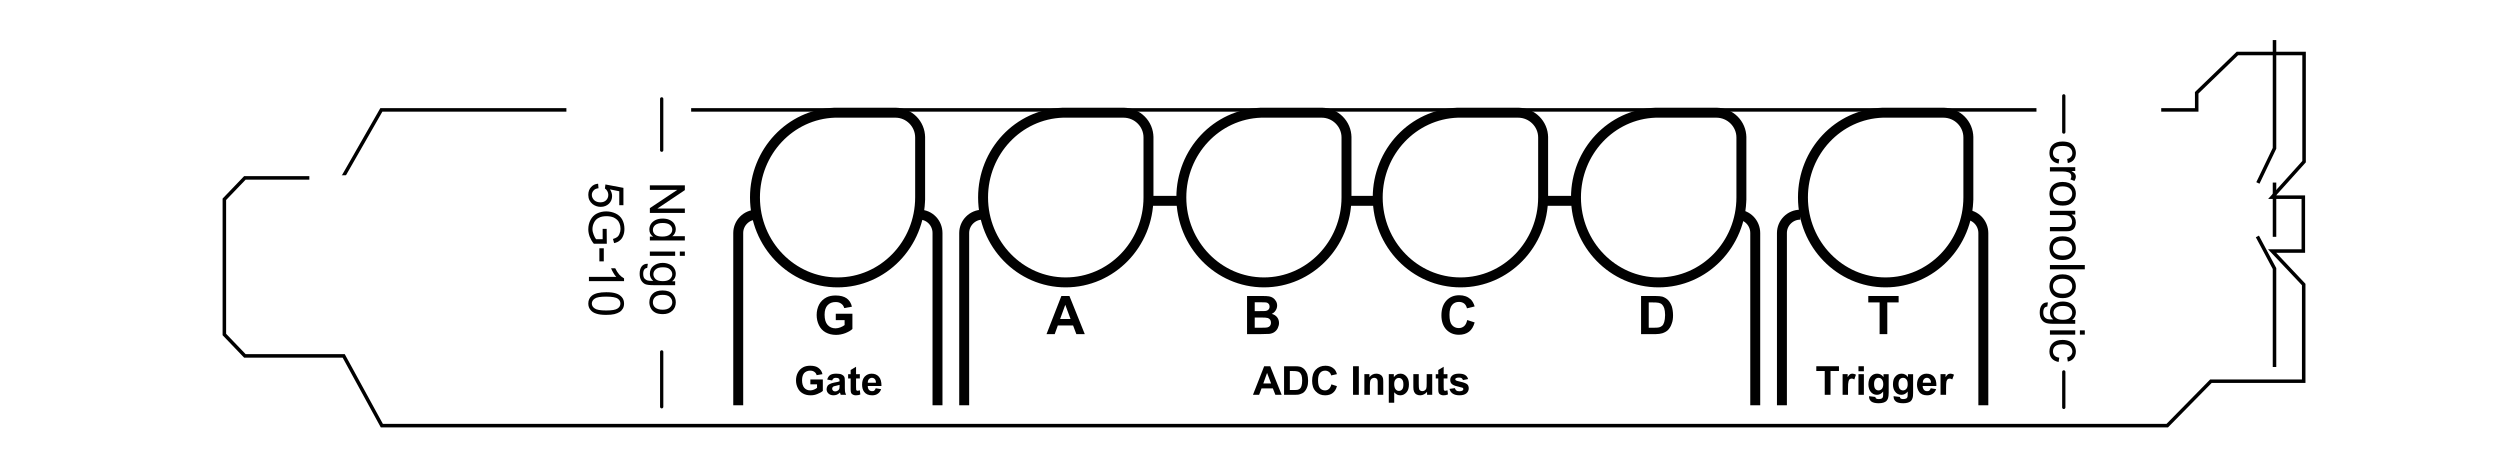 <?xml version="1.0" encoding="UTF-8" standalone="no"?>
<!-- Created with Inkscape (http://www.inkscape.org/) -->

<svg
   xmlns:dc="http://purl.org/dc/elements/1.1/"
   xmlns:cc="http://creativecommons.org/ns#"
   xmlns:rdf="http://www.w3.org/1999/02/22-rdf-syntax-ns#"
   xmlns:svg="http://www.w3.org/2000/svg"
   xmlns="http://www.w3.org/2000/svg"
   xmlns:sodipodi="http://sodipodi.sourceforge.net/DTD/sodipodi-0.dtd"
   xmlns:inkscape="http://www.inkscape.org/namespaces/inkscape"
   width="703.688"
   height="126.862"
   id="svg2"
   version="1.1"
   inkscape:version="0.48.4 r9939"
   sodipodi:docname="Ndigo-Slotblende.svg">
  <defs
     id="defs4">
    <filter
       id="filter3846"
       inkscape:label="Drop Shadow"
       color-interpolation-filters="sRGB">
      <feFlood
         id="feFlood3848"
         flood-opacity="0.5"
         flood-color="rgb(0,0,0)"
         result="flood" />
      <feComposite
         id="feComposite3850"
         in2="SourceGraphic"
         in="flood"
         operator="in"
         result="composite1" />
      <feGaussianBlur
         id="feGaussianBlur3852"
         stdDeviation="2"
         result="blur" />
      <feOffset
         id="feOffset3854"
         dx="4"
         dy="4"
         result="offset" />
      <feComposite
         id="feComposite3856"
         in2="offset"
         in="SourceGraphic"
         operator="over"
         result="composite2" />
    </filter>
  </defs>
  <sodipodi:namedview
     id="base"
     pagecolor="#ffffff"
     bordercolor="#666666"
     borderopacity="1.0"
     inkscape:pageopacity="0.0"
     inkscape:pageshadow="2"
     inkscape:zoom="1.4"
     inkscape:cx="350.41702"
     inkscape:cy="0.569312"
     inkscape:document-units="px"
     inkscape:current-layer="g2989"
     showgrid="false"
     fit-margin-top="0"
     fit-margin-left="0"
     fit-margin-right="0"
     fit-margin-bottom="0"
     inkscape:window-width="1680"
     inkscape:window-height="987"
     inkscape:window-x="-8"
     inkscape:window-y="-8"
     inkscape:window-maximized="1"
     showborder="false" />
  <g
     inkscape:label="Ebene 1"
     inkscape:groupmode="layer"
     id="layer1"
     transform="translate(111.846,-406.069)">
    <g
       id="g2989"
       transform="translate(-146.486,353.391)">
      <path
         id="path3099"
         d="m 93.791,142.831 0,-38.055 5.776,-6.024 27.461,0 10.949,-19.134 510.98,0 0,-4.819 11.445,-11.055 18.78,0 0,30.437 -9,9.992 8.787,0 0,15.165 -8.787,0 8.894,9.425 0,27.213 -26.114,0 -12.295,12.508 -502.547,0 -10.736,-19.63 -27.815,0 z"
         style="fill:#ffffff;fill-opacity:1;stroke:#000000;stroke-width:0.992px;stroke-linecap:butt;stroke-linejoin:miter;stroke-miterlimit:4;stroke-opacity:1;stroke-dasharray:none;filter:url(#filter3846)"
         inkscape:connector-curvature="0" />
      <path
         id="path2991"
         d="m 217.559,104.846 9.85,0 0,1.346 -7.724,5.173 7.724,0 0,1.24 -9.85,0 0,-1.346 7.724,-5.138 -7.724,0 z"
         style="fill:#000000;fill-opacity:1;fill-rule:nonzero;stroke:none"
         inkscape:connector-curvature="0" />
      <path
         id="path2993"
         d="m 217.559,119.268 0.921,0 c -0.709,-0.461 -1.063,-1.134 -1.063,-1.984 0,-0.567 0.142,-1.098 0.461,-1.594 0.319,-0.461 0.744,-0.815 1.311,-1.098 0.567,-0.248 1.205,-0.39 1.949,-0.39 0.709,0 1.346,0.106 1.913,0.354 0.567,0.248 1.028,0.602 1.346,1.063 0.283,0.496 0.461,0.992 0.461,1.594 0,0.425 -0.106,0.815 -0.283,1.134 -0.177,0.354 -0.425,0.638 -0.709,0.815 l 3.543,0 0,1.205 -9.85,0 z m 3.579,-3.827 c -0.921,0 -1.594,0.213 -2.055,0.567 -0.461,0.39 -0.673,0.85 -0.673,1.382 0,0.531 0.213,0.957 0.638,1.346 0.425,0.354 1.098,0.531 1.984,0.531 0.957,0 1.665,-0.177 2.126,-0.567 0.461,-0.354 0.709,-0.815 0.709,-1.382 0,-0.531 -0.248,-0.992 -0.673,-1.346 -0.425,-0.354 -1.134,-0.531 -2.055,-0.531 z"
         style="fill:#000000;fill-opacity:1;fill-rule:nonzero;stroke:none"
         inkscape:connector-curvature="0" />
      <path
         id="path2995"
         d="m 225.992,123.484 1.417,0 0,1.205 -1.417,0 z m -8.433,0 7.122,0 0,1.205 -7.122,0 z"
         style="fill:#000000;fill-opacity:1;fill-rule:nonzero;stroke:none"
         inkscape:connector-curvature="0" />
      <path
         id="path2997"
         d="m 216.992,126.921 -0.177,1.169 c -0.354,0.035 -0.638,0.177 -0.815,0.425 -0.213,0.283 -0.319,0.709 -0.319,1.205 0,0.567 0.106,0.992 0.319,1.311 0.248,0.283 0.567,0.496 0.957,0.602 0.248,0.071 0.744,0.106 1.559,0.106 -0.638,-0.531 -0.957,-1.205 -0.957,-1.984 0,-0.992 0.354,-1.736 1.063,-2.268 0.709,-0.531 1.559,-0.815 2.551,-0.815 0.673,0 1.311,0.142 1.878,0.39 0.567,0.248 1.028,0.602 1.311,1.063 0.319,0.461 0.496,0.992 0.496,1.63 0,0.85 -0.354,1.524 -1.028,2.091 l 0.85,0 0,1.098 -6.13,0 c -1.134,0 -1.913,-0.106 -2.374,-0.319 -0.461,-0.248 -0.815,-0.602 -1.098,-1.098 -0.248,-0.461 -0.39,-1.063 -0.39,-1.807 0,-0.85 0.177,-1.524 0.567,-2.055 0.39,-0.496 0.957,-0.78 1.736,-0.744 z m 4.252,0.992 c -0.921,0 -1.594,0.177 -2.02,0.567 -0.425,0.354 -0.673,0.815 -0.673,1.382 0,0.567 0.248,1.028 0.673,1.417 0.425,0.354 1.063,0.531 1.984,0.531 0.886,0 1.524,-0.177 1.984,-0.567 0.425,-0.39 0.673,-0.85 0.673,-1.382 0,-0.531 -0.248,-0.992 -0.673,-1.382 -0.425,-0.39 -1.063,-0.567 -1.949,-0.567 z"
         style="fill:#000000;fill-opacity:1;fill-rule:nonzero;stroke:none"
         inkscape:connector-curvature="0" />
      <path
         id="path2999"
         d="m 221.138,134.433 c 1.311,0 2.268,0.354 2.906,1.098 0.531,0.602 0.815,1.346 0.815,2.232 0,0.957 -0.319,1.772 -0.957,2.374 -0.673,0.638 -1.559,0.957 -2.657,0.957 -0.921,0 -1.665,-0.142 -2.161,-0.425 -0.531,-0.283 -0.957,-0.673 -1.24,-1.205 -0.283,-0.531 -0.425,-1.098 -0.425,-1.701 0,-0.992 0.319,-1.807 0.957,-2.409 0.638,-0.638 1.559,-0.921 2.764,-0.921 z m 0,1.24 c -0.921,0 -1.594,0.177 -2.055,0.567 -0.461,0.425 -0.673,0.921 -0.673,1.524 0,0.602 0.213,1.098 0.673,1.488 0.461,0.39 1.169,0.602 2.091,0.602 0.886,0 1.559,-0.213 1.984,-0.602 0.461,-0.39 0.709,-0.886 0.709,-1.488 0,-0.602 -0.248,-1.098 -0.709,-1.524 -0.425,-0.39 -1.134,-0.567 -2.02,-0.567 z"
         style="fill:#000000;fill-opacity:1;fill-rule:nonzero;stroke:none"
         inkscape:connector-curvature="0" />
      <path
         id="path3001"
         d="m 202.996,104.386 0.106,1.276 c -0.638,0.071 -1.098,0.283 -1.382,0.638 -0.319,0.354 -0.496,0.744 -0.496,1.24 0,0.567 0.248,1.063 0.673,1.488 0.425,0.39 1.028,0.602 1.736,0.602 0.709,0 1.24,-0.213 1.63,-0.602 0.39,-0.39 0.602,-0.886 0.602,-1.524 0,-0.39 -0.106,-0.709 -0.283,-1.028 -0.177,-0.319 -0.39,-0.567 -0.673,-0.744 l 0.142,-1.134 5.067,0.957 0,4.89 -1.169,0 0,-3.933 -2.622,-0.531 c 0.39,0.602 0.602,1.205 0.602,1.878 0,0.85 -0.283,1.559 -0.886,2.161 -0.602,0.567 -1.382,0.886 -2.303,0.886 -0.886,0 -1.665,-0.283 -2.303,-0.78 -0.78,-0.638 -1.205,-1.488 -1.205,-2.587 0,-0.886 0.248,-1.63 0.78,-2.197 0.496,-0.567 1.134,-0.886 1.984,-0.957 z"
         style="fill:#000000;fill-opacity:1;fill-rule:nonzero;stroke:none"
         inkscape:connector-curvature="0" />
      <path
         id="path3003"
         d="m 204.272,117.106 1.134,0 0.035,4.181 -3.65,0 c -0.531,-0.638 -0.886,-1.311 -1.169,-1.984 -0.248,-0.673 -0.39,-1.382 -0.39,-2.091 0,-0.992 0.213,-1.843 0.638,-2.657 0.425,-0.78 0.992,-1.382 1.772,-1.772 0.815,-0.39 1.665,-0.602 2.622,-0.602 0.957,0 1.878,0.213 2.693,0.602 0.815,0.39 1.453,0.992 1.843,1.736 0.39,0.744 0.602,1.594 0.602,2.587 0,0.709 -0.106,1.346 -0.354,1.913 -0.213,0.567 -0.531,1.028 -0.957,1.346 -0.39,0.354 -0.921,0.602 -1.594,0.744 l -0.319,-1.169 c 0.496,-0.142 0.886,-0.319 1.169,-0.531 0.283,-0.213 0.531,-0.531 0.673,-0.957 0.177,-0.39 0.283,-0.85 0.283,-1.346 0,-0.602 -0.106,-1.098 -0.283,-1.524 -0.177,-0.461 -0.425,-0.815 -0.709,-1.063 -0.283,-0.283 -0.638,-0.461 -0.957,-0.638 -0.638,-0.248 -1.276,-0.354 -1.984,-0.354 -0.886,0 -1.63,0.142 -2.197,0.461 -0.602,0.283 -1.028,0.744 -1.311,1.311 -0.283,0.567 -0.461,1.169 -0.461,1.843 0,0.567 0.142,1.098 0.354,1.63 0.213,0.531 0.425,0.957 0.673,1.24 l 1.843,0 z"
         style="fill:#000000;fill-opacity:1;fill-rule:nonzero;stroke:none"
         inkscape:connector-curvature="0" />
      <path
         id="path3005"
         d="m 203.35,122.563 1.24,0 0,3.685 -1.24,0 z"
         style="fill:#000000;fill-opacity:1;fill-rule:nonzero;stroke:none"
         inkscape:connector-curvature="0" />
      <path
         id="path3007"
         d="m 200.409,131.811 0,-1.205 7.689,0 c -0.283,-0.283 -0.567,-0.673 -0.815,-1.134 -0.283,-0.461 -0.496,-0.886 -0.638,-1.276 l 1.169,0 c 0.319,0.673 0.709,1.276 1.134,1.772 0.461,0.496 0.921,0.85 1.346,1.063 l 0,0.78 z"
         style="fill:#000000;fill-opacity:1;fill-rule:nonzero;stroke:none"
         inkscape:connector-curvature="0" />
      <path
         id="path3009"
         d="m 205.264,134.929 c 1.169,0 2.091,0.106 2.799,0.354 0.709,0.213 1.24,0.602 1.63,1.063 0.39,0.461 0.602,1.063 0.602,1.772 0,0.531 -0.106,0.992 -0.319,1.382 -0.213,0.39 -0.531,0.744 -0.921,0.992 -0.425,0.248 -0.886,0.461 -1.488,0.602 -0.567,0.142 -1.346,0.213 -2.303,0.213 -1.169,0 -2.091,-0.106 -2.799,-0.354 -0.709,-0.213 -1.24,-0.567 -1.63,-1.063 -0.39,-0.461 -0.602,-1.063 -0.602,-1.772 0,-0.957 0.354,-1.701 1.028,-2.232 0.815,-0.638 2.161,-0.957 4.004,-0.957 z m 0,1.24 c -1.63,0 -2.693,0.177 -3.224,0.567 -0.531,0.354 -0.815,0.815 -0.815,1.382 0,0.567 0.283,1.028 0.815,1.382 0.531,0.39 1.594,0.567 3.224,0.567 1.63,0 2.693,-0.177 3.224,-0.567 0.531,-0.354 0.78,-0.815 0.78,-1.382 0,-0.567 -0.213,-0.992 -0.709,-1.346 -0.567,-0.425 -1.701,-0.602 -3.295,-0.602 z"
         style="fill:#000000;fill-opacity:1;fill-rule:nonzero;stroke:none"
         inkscape:connector-curvature="0" />
      <path
         id="path3011"
         d="m 614.268,97.512 -0.177,1.205 c -0.815,-0.142 -1.453,-0.461 -1.913,-1.028 -0.461,-0.531 -0.673,-1.169 -0.673,-1.949 0,-0.992 0.319,-1.772 0.957,-2.339 0.638,-0.602 1.524,-0.886 2.728,-0.886 0.78,0 1.417,0.106 2.02,0.354 0.567,0.283 0.992,0.673 1.276,1.169 0.283,0.531 0.461,1.098 0.461,1.701 0,0.78 -0.213,1.417 -0.602,1.913 -0.39,0.496 -0.957,0.78 -1.665,0.921 L 616.5,97.406 c 0.461,-0.106 0.85,-0.283 1.063,-0.567 0.248,-0.283 0.39,-0.638 0.39,-1.063 0,-0.602 -0.248,-1.098 -0.673,-1.453 -0.425,-0.39 -1.134,-0.567 -2.055,-0.567 -0.957,0 -1.665,0.177 -2.091,0.531 -0.425,0.354 -0.638,0.85 -0.638,1.453 0,0.461 0.142,0.85 0.425,1.169 0.283,0.319 0.744,0.531 1.346,0.602 z"
         style="fill:#000000;fill-opacity:1;fill-rule:nonzero;stroke:none"
         inkscape:connector-curvature="0" />
      <path
         id="path3013"
         d="m 611.646,99.744 7.122,0 0,1.063 -1.063,0 c 0.496,0.283 0.815,0.567 0.992,0.78 0.142,0.248 0.248,0.496 0.248,0.78 0,0.39 -0.142,0.815 -0.39,1.24 l -1.134,-0.425 c 0.177,-0.283 0.248,-0.567 0.248,-0.886 0,-0.248 -0.071,-0.496 -0.213,-0.709 -0.177,-0.213 -0.39,-0.354 -0.673,-0.425 -0.425,-0.142 -0.886,-0.213 -1.417,-0.213 l -3.72,0 z"
         style="fill:#000000;fill-opacity:1;fill-rule:nonzero;stroke:none"
         inkscape:connector-curvature="0" />
      <path
         id="path3015"
         d="m 615.224,103.89 c 1.311,0 2.268,0.354 2.906,1.098 0.531,0.602 0.815,1.346 0.815,2.232 0,0.992 -0.319,1.772 -0.992,2.409 -0.638,0.638 -1.524,0.921 -2.657,0.921 -0.886,0 -1.63,-0.142 -2.161,-0.39 -0.496,-0.283 -0.921,-0.673 -1.205,-1.205 -0.283,-0.531 -0.425,-1.098 -0.425,-1.736 0,-0.992 0.319,-1.807 0.957,-2.409 0.638,-0.602 1.559,-0.921 2.764,-0.921 z m 0,1.24 c -0.921,0 -1.594,0.213 -2.055,0.602 -0.461,0.39 -0.673,0.886 -0.673,1.488 0,0.602 0.213,1.098 0.673,1.488 0.461,0.425 1.134,0.602 2.091,0.602 0.886,0 1.524,-0.177 1.984,-0.602 0.461,-0.39 0.673,-0.886 0.673,-1.488 0,-0.602 -0.213,-1.098 -0.673,-1.488 -0.425,-0.39 -1.134,-0.602 -2.02,-0.602 z"
         style="fill:#000000;fill-opacity:1;fill-rule:nonzero;stroke:none"
         inkscape:connector-curvature="0" />
      <path
         id="path3017"
         d="m 611.646,112.004 7.122,0 0,1.063 -1.028,0 c 0.815,0.531 1.205,1.276 1.205,2.268 0,0.425 -0.106,0.815 -0.248,1.205 -0.142,0.354 -0.354,0.602 -0.602,0.78 -0.248,0.177 -0.567,0.319 -0.886,0.39 -0.248,0.035 -0.638,0.071 -1.169,0.071 l -4.394,0 0,-1.205 4.323,0 c 0.496,0 0.886,-0.035 1.098,-0.142 0.248,-0.106 0.461,-0.248 0.602,-0.496 0.142,-0.248 0.213,-0.531 0.213,-0.85 0,-0.496 -0.177,-0.957 -0.496,-1.311 -0.319,-0.39 -0.921,-0.567 -1.843,-0.567 l -3.898,0 z"
         style="fill:#000000;fill-opacity:1;fill-rule:nonzero;stroke:none"
         inkscape:connector-curvature="0" />
      <path
         id="path3019"
         d="m 615.224,119.197 c 1.311,0 2.268,0.354 2.906,1.098 0.531,0.602 0.815,1.346 0.815,2.232 0,0.992 -0.319,1.772 -0.992,2.409 -0.638,0.602 -1.524,0.921 -2.657,0.921 -0.886,0 -1.63,-0.142 -2.161,-0.425 -0.496,-0.248 -0.921,-0.673 -1.205,-1.169 -0.283,-0.531 -0.425,-1.098 -0.425,-1.736 0,-0.992 0.319,-1.807 0.957,-2.409 0.638,-0.602 1.559,-0.921 2.764,-0.921 z m 0,1.24 c -0.921,0 -1.594,0.213 -2.055,0.602 -0.461,0.39 -0.673,0.886 -0.673,1.488 0,0.602 0.213,1.098 0.673,1.488 0.461,0.39 1.134,0.602 2.091,0.602 0.886,0 1.524,-0.213 1.984,-0.602 0.461,-0.39 0.673,-0.886 0.673,-1.488 0,-0.602 -0.213,-1.098 -0.673,-1.488 -0.425,-0.39 -1.134,-0.602 -2.02,-0.602 z"
         style="fill:#000000;fill-opacity:1;fill-rule:nonzero;stroke:none"
         inkscape:connector-curvature="0" />
      <path
         id="path3021"
         d="m 611.646,127.276 9.815,0 0,1.205 -9.815,0 z"
         style="fill:#000000;fill-opacity:1;fill-rule:nonzero;stroke:none"
         inkscape:connector-curvature="0" />
      <path
         id="path3023"
         d="m 615.224,129.898 c 1.311,0 2.268,0.39 2.906,1.098 0.531,0.638 0.815,1.382 0.815,2.268 0,0.957 -0.319,1.772 -0.992,2.374 -0.638,0.638 -1.524,0.957 -2.657,0.957 -0.886,0 -1.63,-0.142 -2.161,-0.425 -0.496,-0.283 -0.921,-0.673 -1.205,-1.205 -0.283,-0.531 -0.425,-1.098 -0.425,-1.701 0,-1.028 0.319,-1.807 0.957,-2.445 0.638,-0.602 1.559,-0.921 2.764,-0.921 z m 0,1.24 c -0.921,0 -1.594,0.213 -2.055,0.602 -0.461,0.39 -0.673,0.921 -0.673,1.524 0,0.567 0.213,1.063 0.673,1.488 0.461,0.39 1.134,0.602 2.091,0.602 0.886,0 1.524,-0.213 1.984,-0.602 0.461,-0.425 0.673,-0.921 0.673,-1.488 0,-0.602 -0.213,-1.134 -0.673,-1.524 -0.425,-0.39 -1.134,-0.602 -2.02,-0.602 z"
         style="fill:#000000;fill-opacity:1;fill-rule:nonzero;stroke:none"
         inkscape:connector-curvature="0" />
      <path
         id="path3025"
         d="m 611.079,137.799 -0.177,1.169 c -0.39,0.035 -0.638,0.177 -0.815,0.39 -0.213,0.319 -0.319,0.709 -0.319,1.24 0,0.567 0.106,0.992 0.319,1.276 0.248,0.319 0.531,0.531 0.957,0.638 0.248,0.071 0.744,0.071 1.524,0.071 -0.602,-0.531 -0.921,-1.169 -0.921,-1.949 0,-0.992 0.354,-1.736 1.063,-2.268 0.709,-0.567 1.559,-0.815 2.551,-0.815 0.673,0 1.311,0.106 1.878,0.354 0.567,0.248 0.992,0.602 1.311,1.063 0.319,0.496 0.496,1.028 0.496,1.665 0,0.85 -0.354,1.524 -1.028,2.091 l 0.85,0 0,1.098 -6.165,0 c -1.098,0 -1.878,-0.106 -2.339,-0.354 -0.461,-0.213 -0.815,-0.567 -1.098,-1.063 -0.283,-0.496 -0.39,-1.098 -0.39,-1.807 0,-0.85 0.177,-1.524 0.567,-2.055 0.39,-0.531 0.957,-0.78 1.736,-0.744 z m 4.252,0.992 c -0.921,0 -1.594,0.177 -2.055,0.567 -0.425,0.354 -0.638,0.815 -0.638,1.382 0,0.567 0.213,1.028 0.638,1.382 0.425,0.39 1.098,0.567 2.02,0.567 0.886,0 1.524,-0.177 1.984,-0.567 0.425,-0.39 0.638,-0.85 0.638,-1.417 0,-0.531 -0.213,-0.992 -0.638,-1.346 -0.425,-0.39 -1.098,-0.567 -1.949,-0.567 z"
         style="fill:#000000;fill-opacity:1;fill-rule:nonzero;stroke:none"
         inkscape:connector-curvature="0" />
      <path
         id="path3027"
         d="m 620.079,145.665 1.382,0 0,1.205 -1.382,0 z m -8.433,0 7.122,0 0,1.205 -7.122,0 z"
         style="fill:#000000;fill-opacity:1;fill-rule:nonzero;stroke:none"
         inkscape:connector-curvature="0" />
      <path
         id="path3029"
         d="m 614.268,153.354 -0.177,1.205 c -0.815,-0.142 -1.453,-0.461 -1.913,-0.992 -0.461,-0.531 -0.673,-1.205 -0.673,-1.984 0,-0.957 0.319,-1.736 0.957,-2.339 0.638,-0.602 1.524,-0.886 2.728,-0.886 0.78,0 1.417,0.142 2.02,0.39 0.567,0.248 0.992,0.638 1.276,1.169 0.283,0.496 0.461,1.063 0.461,1.701 0,0.744 -0.213,1.382 -0.602,1.878 -0.39,0.496 -0.957,0.815 -1.665,0.957 L 616.5,153.283 c 0.461,-0.142 0.85,-0.319 1.063,-0.602 0.248,-0.283 0.39,-0.638 0.39,-1.028 0,-0.602 -0.248,-1.098 -0.673,-1.488 -0.425,-0.39 -1.134,-0.567 -2.055,-0.567 -0.957,0 -1.665,0.177 -2.091,0.531 -0.425,0.39 -0.638,0.85 -0.638,1.453 0,0.461 0.142,0.85 0.425,1.169 0.283,0.319 0.744,0.531 1.346,0.602 z"
         style="fill:#000000;fill-opacity:1;fill-rule:nonzero;stroke:none"
         inkscape:connector-curvature="0" />
      <path
         id="path3031"
         d="m 262.736,160.866 0,-1.382 3.508,0 0,3.224 c -0.354,0.319 -0.85,0.602 -1.488,0.85 -0.638,0.283 -1.276,0.39 -1.949,0.39 -0.85,0 -1.594,-0.177 -2.197,-0.531 -0.638,-0.354 -1.098,-0.85 -1.417,-1.524 -0.319,-0.638 -0.496,-1.346 -0.496,-2.126 0,-0.85 0.177,-1.594 0.531,-2.232 0.354,-0.673 0.886,-1.169 1.559,-1.524 0.496,-0.248 1.169,-0.39 1.913,-0.39 1.028,0 1.807,0.213 2.339,0.638 0.567,0.425 0.957,0.992 1.098,1.736 l -1.63,0.283 c -0.106,-0.39 -0.319,-0.709 -0.638,-0.921 -0.283,-0.213 -0.673,-0.354 -1.169,-0.354 -0.709,0 -1.276,0.248 -1.701,0.673 -0.39,0.461 -0.602,1.134 -0.602,2.02 0,0.957 0.213,1.665 0.638,2.161 0.425,0.461 0.957,0.709 1.665,0.709 0.319,0 0.673,-0.071 1.028,-0.213 0.319,-0.142 0.638,-0.283 0.886,-0.496 l 0,-0.992 z"
         style="fill:#000000;fill-opacity:1;fill-rule:nonzero;stroke:none"
         inkscape:connector-curvature="0" />
      <path
         id="path3033"
         d="m 268.866,159.768 -1.382,-0.248 c 0.142,-0.567 0.425,-0.992 0.815,-1.276 0.39,-0.248 0.957,-0.39 1.701,-0.39 0.709,0 1.205,0.071 1.559,0.248 0.319,0.142 0.567,0.354 0.709,0.602 0.142,0.248 0.177,0.709 0.177,1.382 l 0,1.807 c 0,0.531 0.035,0.886 0.071,1.134 0.071,0.248 0.142,0.496 0.283,0.78 l -1.524,0 c -0.035,-0.106 -0.106,-0.248 -0.142,-0.461 -0.035,-0.071 -0.071,-0.142 -0.071,-0.177 -0.248,0.248 -0.531,0.461 -0.85,0.602 -0.283,0.106 -0.602,0.177 -0.957,0.177 -0.602,0 -1.063,-0.177 -1.417,-0.496 -0.354,-0.319 -0.531,-0.744 -0.531,-1.24 0,-0.319 0.106,-0.602 0.248,-0.886 0.142,-0.248 0.39,-0.425 0.673,-0.567 0.283,-0.142 0.673,-0.283 1.205,-0.39 0.744,-0.106 1.24,-0.248 1.524,-0.354 l 0,-0.177 c 0,-0.283 -0.071,-0.496 -0.213,-0.602 -0.177,-0.142 -0.425,-0.213 -0.85,-0.213 -0.283,0 -0.496,0.071 -0.638,0.177 -0.142,0.106 -0.283,0.283 -0.39,0.567 z m 2.091,1.24 c -0.213,0.071 -0.531,0.142 -0.957,0.248 -0.425,0.071 -0.709,0.177 -0.85,0.248 -0.177,0.142 -0.283,0.354 -0.283,0.567 0,0.213 0.071,0.39 0.248,0.567 0.142,0.142 0.354,0.213 0.602,0.213 0.283,0 0.531,-0.071 0.815,-0.283 0.177,-0.106 0.283,-0.283 0.354,-0.496 0.035,-0.142 0.071,-0.39 0.071,-0.744 z"
         style="fill:#000000;fill-opacity:1;fill-rule:nonzero;stroke:none"
         inkscape:connector-curvature="0" />
      <path
         id="path3035"
         d="m 276.661,157.996 0,1.205 -1.063,0 0,2.374 c 0,0.461 0.035,0.744 0.035,0.815 0.035,0.071 0.071,0.142 0.142,0.213 0.071,0.035 0.177,0.071 0.248,0.071 0.142,0 0.354,-0.071 0.638,-0.142 l 0.142,1.169 c -0.354,0.177 -0.78,0.248 -1.24,0.248 -0.283,0 -0.531,-0.035 -0.744,-0.142 -0.213,-0.106 -0.39,-0.213 -0.496,-0.354 -0.106,-0.142 -0.177,-0.354 -0.213,-0.602 -0.035,-0.177 -0.035,-0.567 -0.035,-1.098 l 0,-2.551 -0.709,0 0,-1.205 0.709,0 0,-1.169 1.524,-0.921 0,2.091 z"
         style="fill:#000000;fill-opacity:1;fill-rule:nonzero;stroke:none"
         inkscape:connector-curvature="0" />
      <path
         id="path3037"
         d="m 281.126,161.965 1.524,0.248 c -0.177,0.567 -0.496,0.992 -0.921,1.276 -0.425,0.319 -0.957,0.461 -1.594,0.461 -1.028,0 -1.772,-0.319 -2.268,-0.992 -0.39,-0.531 -0.567,-1.205 -0.567,-2.02 0,-0.957 0.248,-1.736 0.744,-2.268 0.531,-0.531 1.169,-0.815 1.913,-0.815 0.886,0 1.559,0.283 2.055,0.85 0.531,0.567 0.744,1.453 0.744,2.622 l -3.862,0 c 0,0.461 0.106,0.815 0.354,1.098 0.248,0.248 0.531,0.354 0.886,0.354 0.248,0 0.461,-0.035 0.602,-0.177 0.177,-0.142 0.319,-0.354 0.39,-0.638 z m 0.071,-1.559 c 0,-0.461 -0.106,-0.78 -0.319,-1.028 -0.248,-0.248 -0.496,-0.354 -0.815,-0.354 -0.319,0 -0.602,0.142 -0.85,0.39 -0.213,0.248 -0.319,0.567 -0.319,0.992 z"
         style="fill:#000000;fill-opacity:1;fill-rule:nonzero;stroke:none"
         inkscape:connector-curvature="0" />
      <path
         id="path3039"
         d="m 242.433,166.748 0,-48.472 m 0,0 c 0,-2.835 2.303,-5.173 5.173,-5.173 m 50.917,53.646 0,-48.472 m 0,0 c 0,-2.835 -2.232,-5.173 -5.032,-5.173"
         style="fill:none;stroke:#010101;stroke-width:2.799px;stroke-linecap:butt;stroke-linejoin:round;stroke-opacity:1;stroke-dasharray:none"
         inkscape:connector-curvature="0" />
      <path
         id="path3041"
         d="m 220.89,167.173 0,-15.449 m 394.654,15.626 0,-9.992"
         style="fill:none;stroke:#010101;stroke-width:0.921px;stroke-linecap:round;stroke-linejoin:round;stroke-opacity:1;stroke-dasharray:none"
         inkscape:connector-curvature="0" />
      <path
         id="path3043"
         d="m 306.035,166.748 0,-48.472 m 0,0 c 0,-2.835 2.303,-5.173 5.173,-5.173 m 225,53.646 0,-48.472 m 0,0 c 0,-2.835 2.303,-5.173 5.173,-5.173 m -12.685,53.646 0,-48.472 m 0,0 c 0,-2.835 -2.232,-5.173 -5.032,-5.173 m 69.236,53.646 0,-48.472 m 0,0 c 0,-2.835 -2.268,-5.173 -5.032,-5.173"
         style="fill:none;stroke:#010101;stroke-width:2.799px;stroke-linecap:butt;stroke-linejoin:round;stroke-opacity:1;stroke-dasharray:none"
         inkscape:connector-curvature="0" />
      <path
         id="path3045"
         d="m 395.398,163.807 -1.772,0 -0.709,-1.807 -3.189,0 -0.673,1.807 -1.736,0 3.154,-8.043 1.701,0 z m -2.976,-3.189 -1.134,-2.976 -1.063,2.976 z"
         style="fill:#000000;fill-opacity:1;fill-rule:nonzero;stroke:none"
         inkscape:connector-curvature="0" />
      <path
         id="path3047"
         d="m 396.071,155.764 2.976,0 c 0.673,0 1.205,0.035 1.559,0.142 0.461,0.142 0.85,0.39 1.205,0.744 0.319,0.354 0.602,0.815 0.78,1.311 0.142,0.531 0.248,1.134 0.248,1.913 0,0.638 -0.071,1.24 -0.248,1.701 -0.213,0.602 -0.496,1.063 -0.85,1.417 -0.283,0.283 -0.673,0.496 -1.169,0.638 -0.354,0.142 -0.815,0.177 -1.417,0.177 l -3.083,0 z m 1.63,1.346 0,5.35 1.24,0 c 0.425,0 0.78,-0.035 0.957,-0.071 0.283,-0.071 0.496,-0.177 0.673,-0.354 0.177,-0.142 0.319,-0.39 0.425,-0.78 0.106,-0.354 0.177,-0.85 0.177,-1.453 0,-0.638 -0.071,-1.098 -0.177,-1.453 -0.106,-0.319 -0.283,-0.567 -0.461,-0.78 -0.213,-0.177 -0.461,-0.319 -0.744,-0.354 -0.248,-0.071 -0.673,-0.106 -1.346,-0.106 z"
         style="fill:#000000;fill-opacity:1;fill-rule:nonzero;stroke:none"
         inkscape:connector-curvature="0" />
      <path
         id="path3049"
         d="m 409.394,160.866 1.559,0.496 c -0.213,0.886 -0.638,1.524 -1.205,1.949 -0.531,0.425 -1.276,0.638 -2.126,0.638 -1.063,0 -1.949,-0.354 -2.622,-1.098 -0.709,-0.709 -1.028,-1.736 -1.028,-2.976 0,-1.346 0.319,-2.409 1.028,-3.154 0.673,-0.709 1.594,-1.098 2.728,-1.098 0.992,0 1.772,0.283 2.409,0.886 0.354,0.319 0.638,0.815 0.815,1.488 l -1.63,0.354 c -0.071,-0.39 -0.283,-0.744 -0.567,-0.957 -0.319,-0.248 -0.673,-0.39 -1.098,-0.39 -0.602,0 -1.098,0.213 -1.453,0.638 -0.39,0.461 -0.567,1.134 -0.567,2.091 0,1.028 0.177,1.736 0.531,2.197 0.39,0.425 0.85,0.638 1.453,0.638 0.425,0 0.78,-0.142 1.098,-0.425 0.319,-0.283 0.531,-0.709 0.673,-1.276 z"
         style="fill:#000000;fill-opacity:1;fill-rule:nonzero;stroke:none"
         inkscape:connector-curvature="0" />
      <path
         id="path3051"
         d="m 415.488,163.807 0,-8.043 1.63,0 0,8.043 z"
         style="fill:#000000;fill-opacity:1;fill-rule:nonzero;stroke:none"
         inkscape:connector-curvature="0" />
      <path
         id="path3053"
         d="m 423.992,163.807 -1.559,0 0,-2.976 c 0,-0.638 0,-1.028 -0.071,-1.205 -0.071,-0.213 -0.177,-0.354 -0.319,-0.425 -0.177,-0.106 -0.354,-0.177 -0.567,-0.177 -0.248,0 -0.496,0.071 -0.709,0.213 -0.213,0.177 -0.354,0.354 -0.425,0.602 -0.071,0.248 -0.106,0.673 -0.106,1.346 l 0,2.622 -1.559,0 0,-5.811 1.417,0 0,0.85 c 0.531,-0.673 1.169,-0.992 1.949,-0.992 0.319,0 0.638,0.071 0.921,0.177 0.283,0.142 0.496,0.283 0.638,0.461 0.142,0.213 0.248,0.425 0.319,0.673 0.035,0.213 0.071,0.567 0.071,1.028 z"
         style="fill:#000000;fill-opacity:1;fill-rule:nonzero;stroke:none"
         inkscape:connector-curvature="0" />
      <path
         id="path3055"
         d="m 425.551,157.996 1.417,0 0,0.85 c 0.213,-0.319 0.461,-0.531 0.78,-0.709 0.319,-0.213 0.673,-0.283 1.063,-0.283 0.673,0 1.24,0.248 1.701,0.78 0.496,0.531 0.709,1.276 0.709,2.232 0,0.957 -0.213,1.736 -0.709,2.268 -0.461,0.531 -1.028,0.815 -1.736,0.815 -0.319,0 -0.602,-0.071 -0.85,-0.177 -0.283,-0.142 -0.567,-0.354 -0.85,-0.673 l 0,2.941 -1.524,0 z m 1.524,2.799 c 0,0.673 0.142,1.134 0.39,1.453 0.248,0.319 0.567,0.461 0.957,0.461 0.354,0 0.638,-0.142 0.886,-0.425 0.248,-0.283 0.354,-0.744 0.354,-1.417 0,-0.602 -0.106,-1.063 -0.354,-1.346 -0.248,-0.319 -0.567,-0.461 -0.921,-0.461 -0.39,0 -0.709,0.142 -0.957,0.461 -0.248,0.283 -0.354,0.709 -0.354,1.276 z"
         style="fill:#000000;fill-opacity:1;fill-rule:nonzero;stroke:none"
         inkscape:connector-curvature="0" />
      <path
         id="path3057"
         d="m 436.323,163.807 0,-0.85 c -0.213,0.283 -0.496,0.531 -0.85,0.709 -0.319,0.177 -0.709,0.283 -1.063,0.283 -0.425,0 -0.744,-0.071 -1.063,-0.248 -0.319,-0.177 -0.531,-0.425 -0.673,-0.744 -0.142,-0.319 -0.213,-0.744 -0.213,-1.276 l 0,-3.685 1.524,0 0,2.657 c 0,0.815 0.035,1.346 0.106,1.524 0.035,0.177 0.142,0.319 0.319,0.425 0.142,0.106 0.319,0.177 0.567,0.177 0.248,0 0.496,-0.071 0.709,-0.213 0.213,-0.142 0.354,-0.354 0.425,-0.567 0.071,-0.213 0.106,-0.709 0.106,-1.559 l 0,-2.445 1.559,0 0,5.811 z"
         style="fill:#000000;fill-opacity:1;fill-rule:nonzero;stroke:none"
         inkscape:connector-curvature="0" />
      <path
         id="path3059"
         d="m 442.063,157.996 0,1.205 -1.063,0 0,2.374 c 0,0.461 0.035,0.744 0.035,0.815 0.035,0.071 0.071,0.142 0.142,0.213 0.071,0.035 0.142,0.071 0.248,0.071 0.142,0 0.354,-0.071 0.638,-0.142 l 0.142,1.169 c -0.39,0.177 -0.78,0.248 -1.24,0.248 -0.283,0 -0.531,-0.035 -0.744,-0.142 -0.213,-0.106 -0.39,-0.213 -0.496,-0.354 -0.106,-0.142 -0.177,-0.354 -0.213,-0.602 -0.035,-0.177 -0.035,-0.567 -0.035,-1.098 l 0,-2.551 -0.709,0 0,-1.205 0.709,0 0,-1.169 1.524,-0.921 0,2.091 z"
         style="fill:#000000;fill-opacity:1;fill-rule:nonzero;stroke:none"
         inkscape:connector-curvature="0" />
      <path
         id="path3061"
         d="m 442.63,162.142 1.524,-0.213 c 0.071,0.283 0.213,0.496 0.425,0.673 0.177,0.142 0.461,0.213 0.85,0.213 0.39,0 0.673,-0.071 0.886,-0.213 0.142,-0.106 0.213,-0.213 0.213,-0.39 0,-0.142 -0.035,-0.213 -0.106,-0.319 -0.106,-0.071 -0.248,-0.142 -0.531,-0.177 -1.24,-0.283 -2.02,-0.531 -2.374,-0.78 -0.461,-0.283 -0.673,-0.744 -0.673,-1.311 0,-0.496 0.177,-0.921 0.602,-1.276 0.39,-0.319 0.992,-0.496 1.843,-0.496 0.815,0 1.382,0.142 1.772,0.39 0.39,0.248 0.673,0.638 0.815,1.134 l -1.453,0.283 c -0.071,-0.213 -0.177,-0.39 -0.354,-0.531 -0.177,-0.106 -0.425,-0.177 -0.744,-0.177 -0.425,0 -0.709,0.071 -0.886,0.177 -0.106,0.071 -0.177,0.177 -0.177,0.319 0,0.106 0.071,0.213 0.177,0.283 0.106,0.106 0.602,0.248 1.417,0.425 0.815,0.177 1.417,0.425 1.736,0.673 0.319,0.283 0.461,0.673 0.461,1.169 0,0.531 -0.213,0.992 -0.638,1.382 -0.461,0.39 -1.134,0.567 -1.984,0.567 -0.815,0 -1.453,-0.177 -1.913,-0.496 -0.461,-0.319 -0.744,-0.744 -0.886,-1.311 z"
         style="fill:#000000;fill-opacity:1;fill-rule:nonzero;stroke:none"
         inkscape:connector-curvature="0" />
      <path
         id="path3063"
         d="m 548.256,163.807 0,-6.697 -2.374,0 0,-1.346 6.378,0 0,1.346 -2.374,0 0,6.697 z"
         style="fill:#000000;fill-opacity:1;fill-rule:nonzero;stroke:none"
         inkscape:connector-curvature="0" />
      <path
         id="path3065"
         d="m 554.811,163.807 -1.524,0 0,-5.811 1.417,0 0,0.815 c 0.248,-0.39 0.461,-0.638 0.673,-0.78 0.177,-0.106 0.39,-0.177 0.638,-0.177 0.354,0 0.709,0.106 1.028,0.283 l -0.461,1.346 c -0.283,-0.177 -0.496,-0.248 -0.744,-0.248 -0.213,0 -0.39,0.071 -0.531,0.177 -0.177,0.106 -0.283,0.319 -0.354,0.638 -0.106,0.319 -0.142,0.957 -0.142,1.949 z"
         style="fill:#000000;fill-opacity:1;fill-rule:nonzero;stroke:none"
         inkscape:connector-curvature="0" />
      <path
         id="path3067"
         d="m 557.752,157.181 0,-1.417 1.524,0 0,1.417 z m 0,6.626 0,-5.811 1.524,0 0,5.811 z"
         style="fill:#000000;fill-opacity:1;fill-rule:nonzero;stroke:none"
         inkscape:connector-curvature="0" />
      <path
         id="path3069"
         d="m 560.764,164.197 1.736,0.213 c 0.035,0.213 0.106,0.354 0.213,0.425 0.142,0.106 0.39,0.177 0.709,0.177 0.39,0 0.709,-0.071 0.886,-0.177 0.142,-0.106 0.248,-0.213 0.319,-0.39 0.035,-0.142 0.071,-0.39 0.071,-0.709 l 0,-0.85 c -0.461,0.602 -1.063,0.921 -1.736,0.921 -0.78,0 -1.417,-0.319 -1.878,-0.992 -0.354,-0.531 -0.531,-1.169 -0.531,-1.949 0,-0.992 0.248,-1.736 0.709,-2.232 0.461,-0.531 1.063,-0.78 1.736,-0.78 0.744,0 1.346,0.319 1.807,0.957 l 0,-0.815 1.453,0 0,5.209 c 0,0.709 -0.071,1.205 -0.177,1.559 -0.106,0.319 -0.283,0.602 -0.496,0.815 -0.213,0.177 -0.461,0.319 -0.815,0.425 -0.354,0.106 -0.78,0.177 -1.311,0.177 -0.992,0 -1.665,-0.177 -2.091,-0.496 -0.425,-0.354 -0.638,-0.78 -0.638,-1.311 0,-0.035 0.035,-0.106 0.035,-0.177 z m 1.382,-3.437 c 0,0.638 0.106,1.098 0.354,1.382 0.213,0.283 0.531,0.425 0.886,0.425 0.354,0 0.673,-0.142 0.957,-0.425 0.248,-0.319 0.39,-0.744 0.39,-1.311 0,-0.602 -0.142,-1.063 -0.39,-1.346 -0.248,-0.319 -0.567,-0.461 -0.921,-0.461 -0.39,0 -0.709,0.142 -0.921,0.425 -0.248,0.283 -0.354,0.744 -0.354,1.311 z"
         style="fill:#000000;fill-opacity:1;fill-rule:nonzero;stroke:none"
         inkscape:connector-curvature="0" />
      <path
         id="path3071"
         d="m 567.638,164.197 1.772,0.213 c 0.035,0.213 0.106,0.354 0.213,0.425 0.142,0.106 0.39,0.177 0.673,0.177 0.425,0 0.709,-0.071 0.921,-0.177 0.142,-0.106 0.248,-0.213 0.319,-0.39 0.035,-0.142 0.071,-0.39 0.071,-0.709 l 0,-0.85 c -0.461,0.602 -1.063,0.921 -1.772,0.921 -0.78,0 -1.382,-0.319 -1.843,-0.992 -0.354,-0.531 -0.531,-1.169 -0.531,-1.949 0,-0.992 0.213,-1.736 0.709,-2.232 0.461,-0.531 1.028,-0.78 1.736,-0.78 0.709,0 1.311,0.319 1.772,0.957 l 0,-0.815 1.453,0 0,5.209 c 0,0.709 -0.035,1.205 -0.177,1.559 -0.106,0.319 -0.248,0.602 -0.461,0.815 -0.213,0.177 -0.496,0.319 -0.815,0.425 -0.354,0.106 -0.78,0.177 -1.311,0.177 -0.992,0 -1.701,-0.177 -2.091,-0.496 -0.425,-0.354 -0.638,-0.78 -0.638,-1.311 0,-0.035 0,-0.106 0,-0.177 z m 1.382,-3.437 c 0,0.638 0.142,1.098 0.354,1.382 0.248,0.283 0.567,0.425 0.921,0.425 0.354,0 0.673,-0.142 0.921,-0.425 0.283,-0.319 0.39,-0.744 0.39,-1.311 0,-0.602 -0.106,-1.063 -0.354,-1.346 -0.248,-0.319 -0.567,-0.461 -0.957,-0.461 -0.354,0 -0.673,0.142 -0.921,0.425 -0.213,0.283 -0.354,0.744 -0.354,1.311 z"
         style="fill:#000000;fill-opacity:1;fill-rule:nonzero;stroke:none"
         inkscape:connector-curvature="0" />
      <path
         id="path3073"
         d="m 578.091,161.965 1.524,0.248 c -0.213,0.567 -0.496,0.992 -0.921,1.276 -0.461,0.319 -0.992,0.461 -1.63,0.461 -0.992,0 -1.772,-0.319 -2.232,-0.992 -0.39,-0.531 -0.602,-1.205 -0.602,-2.02 0,-0.957 0.283,-1.736 0.78,-2.268 0.496,-0.531 1.134,-0.815 1.913,-0.815 0.85,0 1.559,0.283 2.055,0.85 0.496,0.567 0.744,1.453 0.709,2.622 l -3.862,0 c 0,0.461 0.142,0.815 0.39,1.098 0.213,0.248 0.531,0.354 0.886,0.354 0.248,0 0.425,-0.035 0.602,-0.177 0.177,-0.142 0.283,-0.354 0.39,-0.638 z m 0.071,-1.559 c 0,-0.461 -0.142,-0.78 -0.354,-1.028 -0.213,-0.248 -0.496,-0.354 -0.78,-0.354 -0.354,0 -0.638,0.142 -0.85,0.39 -0.213,0.248 -0.319,0.567 -0.319,0.992 z"
         style="fill:#000000;fill-opacity:1;fill-rule:nonzero;stroke:none"
         inkscape:connector-curvature="0" />
      <path
         id="path3075"
         d="m 582.413,163.807 -1.559,0 0,-5.811 1.417,0 0,0.815 c 0.248,-0.39 0.496,-0.638 0.673,-0.78 0.213,-0.106 0.425,-0.177 0.673,-0.177 0.354,0 0.673,0.106 1.028,0.283 l -0.496,1.346 c -0.248,-0.177 -0.496,-0.248 -0.709,-0.248 -0.213,0 -0.425,0.071 -0.567,0.177 -0.142,0.106 -0.248,0.319 -0.354,0.638 -0.071,0.319 -0.106,0.957 -0.106,1.949 z"
         style="fill:#000000;fill-opacity:1;fill-rule:nonzero;stroke:none"
         inkscape:connector-curvature="0" />
      <path
         id="path3077"
         d="m 339.98,146.728 -2.374,0 -0.921,-2.445 -4.287,0 -0.886,2.445 -2.303,0 4.181,-10.736 2.268,0 z m -4.004,-4.252 -1.488,-4.004 -1.453,4.004 z"
         style="fill:#000000;fill-opacity:1;fill-rule:nonzero;stroke:none"
         inkscape:connector-curvature="0" />
      <path
         id="path3079"
         d="m 385.654,135.992 4.287,0 c 0.85,0 1.488,0.035 1.913,0.106 0.39,0.071 0.78,0.213 1.098,0.425 0.319,0.213 0.602,0.531 0.815,0.886 0.248,0.39 0.354,0.815 0.354,1.276 0,0.496 -0.142,0.957 -0.425,1.382 -0.248,0.425 -0.638,0.744 -1.098,0.957 0.673,0.177 1.169,0.496 1.524,0.957 0.354,0.461 0.531,0.992 0.531,1.63 0,0.496 -0.142,0.957 -0.354,1.417 -0.213,0.461 -0.531,0.815 -0.921,1.098 -0.39,0.283 -0.886,0.461 -1.453,0.531 -0.354,0.035 -1.24,0.035 -2.622,0.071 l -3.65,0 z m 2.161,1.772 0,2.48 1.417,0 c 0.85,0 1.382,0 1.559,-0.035 0.39,-0.035 0.673,-0.177 0.886,-0.39 0.213,-0.213 0.319,-0.496 0.319,-0.815 0,-0.354 -0.071,-0.602 -0.283,-0.815 -0.177,-0.213 -0.425,-0.354 -0.815,-0.39 -0.213,-0.035 -0.815,-0.035 -1.843,-0.035 z m 0,4.287 0,2.87 2.02,0 c 0.78,0 1.276,-0.035 1.488,-0.071 0.319,-0.071 0.567,-0.213 0.78,-0.425 0.177,-0.248 0.283,-0.531 0.283,-0.921 0,-0.319 -0.071,-0.602 -0.213,-0.815 -0.177,-0.248 -0.39,-0.39 -0.673,-0.496 -0.319,-0.106 -0.957,-0.142 -1.949,-0.142 z"
         style="fill:#000000;fill-opacity:1;fill-rule:nonzero;stroke:none"
         inkscape:connector-curvature="0" />
      <path
         id="path3081"
         d="m 447.626,142.76 2.091,0.673 c -0.319,1.169 -0.85,2.055 -1.594,2.622 -0.744,0.567 -1.701,0.85 -2.835,0.85 -1.453,0 -2.622,-0.496 -3.543,-1.453 -0.921,-0.992 -1.382,-2.339 -1.382,-4.004 0,-1.807 0.496,-3.189 1.417,-4.181 0.921,-0.992 2.126,-1.488 3.614,-1.488 1.311,0 2.374,0.39 3.224,1.169 0.461,0.461 0.85,1.134 1.098,1.984 l -2.161,0.531 c -0.142,-0.567 -0.39,-1.028 -0.78,-1.346 -0.425,-0.319 -0.921,-0.461 -1.488,-0.461 -0.78,0 -1.453,0.283 -1.913,0.85 -0.496,0.567 -0.744,1.488 -0.744,2.764 0,1.382 0.213,2.339 0.709,2.906 0.496,0.567 1.134,0.85 1.913,0.85 0.567,0 1.063,-0.177 1.488,-0.531 0.425,-0.354 0.709,-0.957 0.886,-1.736 z"
         style="fill:#000000;fill-opacity:1;fill-rule:nonzero;stroke:none"
         inkscape:connector-curvature="0" />
      <path
         id="path3083"
         d="m 496.559,135.992 3.969,0 c 0.886,0 1.559,0.071 2.02,0.177 0.638,0.213 1.169,0.531 1.63,0.992 0.461,0.496 0.78,1.063 1.028,1.736 0.213,0.709 0.354,1.559 0.354,2.551 0,0.886 -0.106,1.63 -0.354,2.268 -0.248,0.815 -0.638,1.417 -1.134,1.913 -0.39,0.354 -0.886,0.638 -1.524,0.85 -0.461,0.142 -1.134,0.248 -1.913,0.248 l -4.075,0 z m 2.161,1.807 0,7.122 1.63,0 c 0.602,0 1.028,-0.035 1.311,-0.106 0.354,-0.106 0.638,-0.248 0.85,-0.461 0.248,-0.213 0.425,-0.567 0.567,-1.028 0.142,-0.496 0.248,-1.134 0.248,-1.984 0,-0.815 -0.106,-1.453 -0.248,-1.913 -0.142,-0.425 -0.354,-0.78 -0.602,-1.028 -0.248,-0.248 -0.602,-0.425 -0.992,-0.496 -0.319,-0.071 -0.921,-0.106 -1.807,-0.106 z"
         style="fill:#000000;fill-opacity:1;fill-rule:nonzero;stroke:none"
         inkscape:connector-curvature="0" />
      <path
         id="path3085"
         d="m 563.705,146.728 0,-8.929 -3.189,0 0,-1.807 8.539,0 0,1.807 -3.189,0 0,8.929 z"
         style="fill:#000000;fill-opacity:1;fill-rule:nonzero;stroke:none"
         inkscape:connector-curvature="0" />
      <path
         id="path3087"
         d="m 468.248,109.205 10.134,0 m -65.622,0 10.098,0 m -65.622,0 10.205,0 m 221.244,-0.957 c 0,13.181 -10.417,23.917 -23.315,23.917 -12.827,0 -23.244,-10.736 -23.244,-23.917 0,-12.827 9.886,-23.421 22.429,-23.846 m 24.13,6.98 c 0,-3.827 -3.118,-6.98 -7.051,-6.98 m 7.051,24.661 0,-18 m -24.378,-6.661 17.646,0 m -57.154,23.846 c 0,13.181 -10.417,23.917 -23.315,23.917 -12.827,0 -23.244,-10.736 -23.244,-23.917 0,-12.827 9.886,-23.421 22.394,-23.846 m 24.165,6.98 c 0,-3.827 -3.154,-6.98 -7.051,-6.98 m 7.051,24.661 0,-18 m -24.378,-6.661 17.646,0 m -49.075,23.846 c 0,13.181 -10.417,23.917 -23.244,23.917 -12.898,0 -23.315,-10.736 -23.315,-23.917 0,-12.827 9.957,-23.421 22.5,-23.846 m 24.059,6.98 c 0,-3.827 -3.154,-6.98 -7.051,-6.98 m 7.051,24.661 0,-18 m -24.378,-6.661 17.646,0 M 357.909,108.248 c 0,13.181 -10.417,23.917 -23.315,23.917 -12.827,0 -23.244,-10.736 -23.244,-23.917 0,-12.827 9.886,-23.421 22.429,-23.846 m 24.13,6.98 c 0,-3.827 -3.118,-6.98 -7.051,-6.98 m 7.051,24.661 0,-18 m -24.343,-6.661 17.61,0 m 62.469,23.846 c 0,13.181 -10.417,23.917 -23.244,23.917 -12.827,0 -23.244,-10.736 -23.244,-23.917 0,-12.827 9.886,-23.421 22.429,-23.846 m 24.059,6.98 c 0,-3.827 -3.154,-6.98 -6.98,-6.98 m 6.98,24.661 0,-18 m -24.378,-6.661 17.717,0 M 293.634,108.248 c 0,13.181 -10.417,23.917 -23.244,23.917 -12.827,0 -23.244,-10.736 -23.244,-23.917 0,-12.827 9.921,-23.421 22.429,-23.846 m 24.059,6.98 c 0,-3.827 -3.118,-6.98 -6.945,-6.98 m 6.945,24.661 0,-18 m -24.343,-6.661 17.681,0"
         style="fill:none;stroke:#010101;stroke-width:2.799px;stroke-linecap:butt;stroke-linejoin:round;stroke-opacity:1;stroke-dasharray:none"
         inkscape:connector-curvature="0" />
      <path
         id="path3089"
         d="m 121.713,102.012 12.969,0 0,41.315 -12.969,0 z"
         style="fill:#ffffff;fill-opacity:1;fill-rule:nonzero;stroke:none"
         inkscape:connector-curvature="0" />
      <path
         id="path3091"
         d="m 194.067,80.681 35.114,0 0,5.953 -35.114,0 z"
         style="fill:#ffffff;fill-opacity:1;fill-rule:nonzero;stroke:none"
         inkscape:connector-curvature="0" />
      <path
         id="path3093"
         d="m 220.89,94.961 0,-14.457"
         style="fill:none;stroke:#010101;stroke-width:0.921px;stroke-linecap:round;stroke-linejoin:round;stroke-opacity:1;stroke-dasharray:none"
         inkscape:connector-curvature="0" />
      <path
         id="path3095"
         d="m 607.854,80.681 35.114,0 0,6.661 -35.114,0 z"
         style="fill:#ffffff;fill-opacity:1;fill-rule:nonzero;stroke:none"
         inkscape:connector-curvature="0" />
      <path
         id="path3097"
         d="m 615.543,89.858 0,-10.205"
         style="fill:none;stroke:#010101;stroke-width:0.921px;stroke-linecap:round;stroke-linejoin:round;stroke-opacity:1;stroke-dasharray:none"
         inkscape:connector-curvature="0" />
      <path
         id="path3101"
         d="m 674.858,63.957 0,30.472 -4.677,9.744 0,0"
         style="fill:none;stroke:#000000;stroke-width:0.992px;stroke-linecap:butt;stroke-linejoin:miter;stroke-miterlimit:4;stroke-opacity:1;stroke-dasharray:none"
         inkscape:connector-curvature="0" />
      <path
         id="path3103"
         d="m 674.858,119.339 0,-15.272"
         style="fill:none;stroke:#000000;stroke-width:0.992px;stroke-linecap:butt;stroke-linejoin:miter;stroke-miterlimit:4;stroke-opacity:1;stroke-dasharray:none"
         inkscape:connector-curvature="0" />
      <path
         id="path3105"
         d="m 674.858,155.976 0,-27.709 -4.819,-9.035"
         style="fill:none;stroke:#000000;stroke-width:0.992px;stroke-linecap:butt;stroke-linejoin:miter;stroke-miterlimit:4;stroke-opacity:1;stroke-dasharray:none"
         inkscape:connector-curvature="0" />
      <path
         id="path3107"
         d="m 269.894,142.795 0,-1.807 4.677,0 0,4.287 c -0.461,0.461 -1.134,0.815 -1.984,1.169 -0.85,0.319 -1.736,0.496 -2.622,0.496 -1.134,0 -2.091,-0.248 -2.941,-0.709 -0.815,-0.461 -1.453,-1.134 -1.878,-2.02 -0.425,-0.886 -0.638,-1.843 -0.638,-2.87 0,-1.098 0.248,-2.091 0.709,-2.976 0.461,-0.85 1.169,-1.524 2.055,-1.984 0.709,-0.354 1.559,-0.531 2.587,-0.531 1.311,0 2.374,0.283 3.118,0.815 0.744,0.567 1.24,1.346 1.453,2.339 l -2.161,0.39 c -0.142,-0.531 -0.425,-0.957 -0.85,-1.24 -0.425,-0.319 -0.921,-0.461 -1.559,-0.461 -0.957,0 -1.701,0.283 -2.268,0.886 -0.567,0.602 -0.85,1.488 -0.85,2.693 0,1.276 0.283,2.232 0.85,2.87 0.567,0.638 1.311,0.957 2.232,0.957 0.461,0 0.921,-0.106 1.382,-0.283 0.461,-0.177 0.85,-0.39 1.169,-0.638 l 0,-1.382 z"
         style="fill:#000000;fill-opacity:1;fill-rule:nonzero;stroke:none"
         inkscape:connector-curvature="0" />
    </g>
  </g>
</svg>
